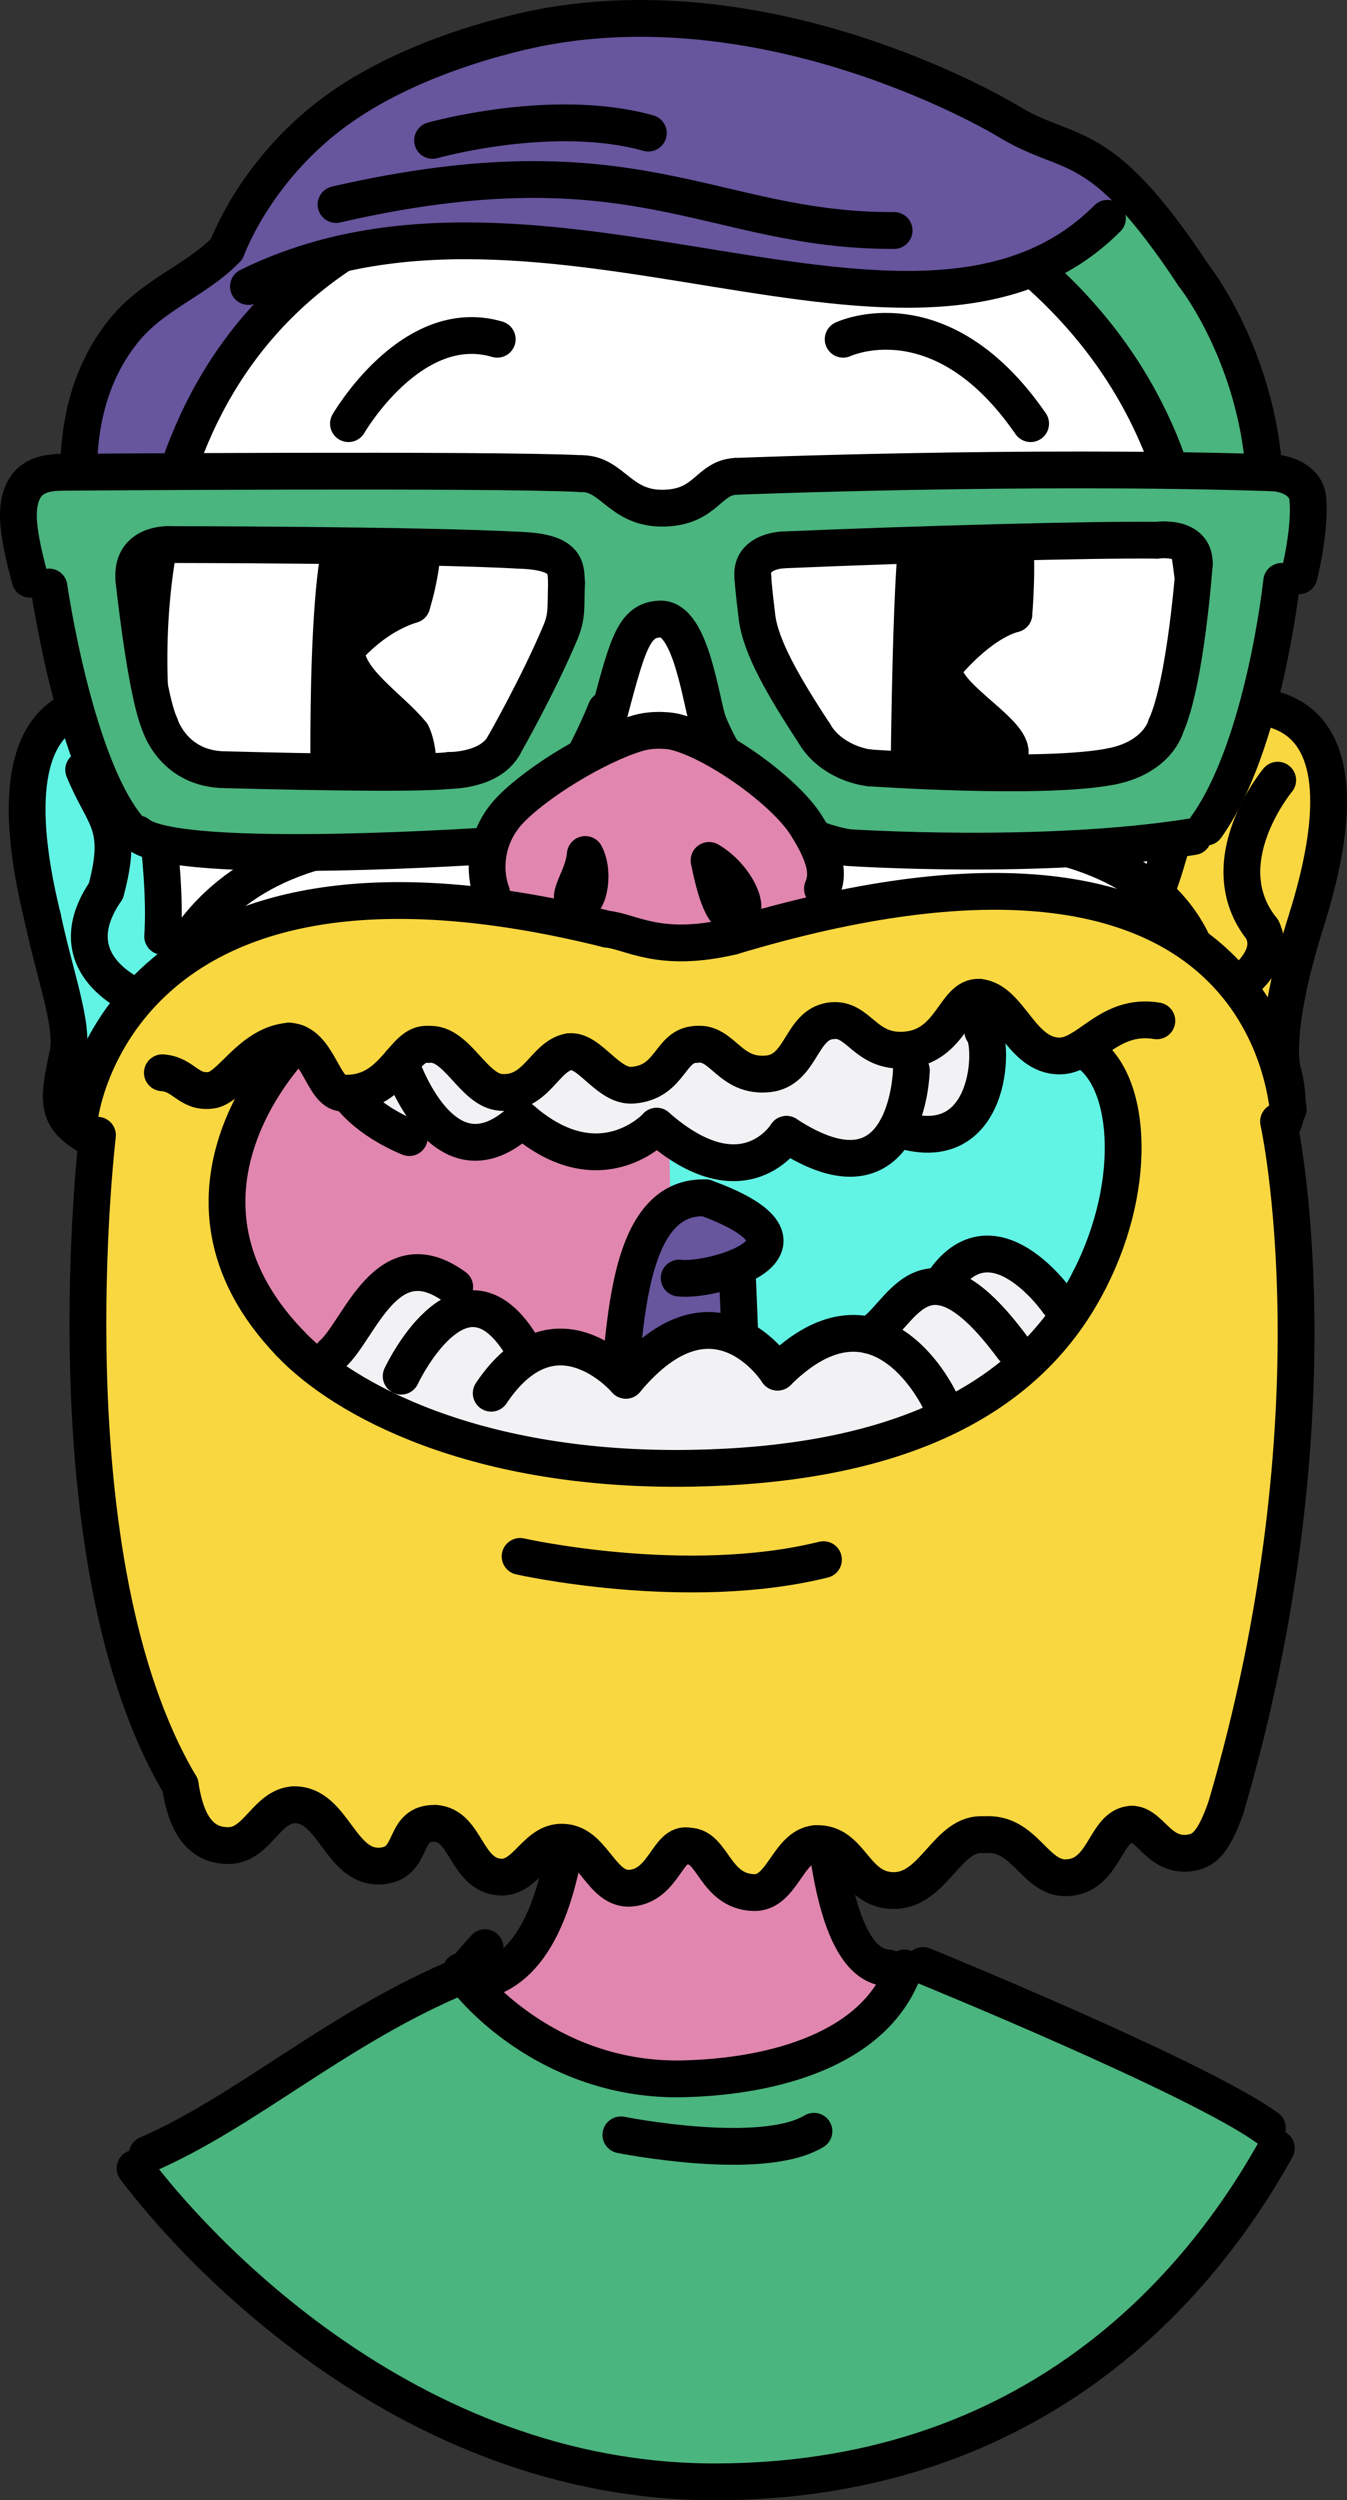 <svg version="1.1" xmlns="http://www.w3.org/2000/svg" xmlns:xlink="http://www.w3.org/1999/xlink" x="0px" y="0px"
	 viewBox="0 0 311.36 577.697" style="enable-background:new 0 0 311.36 577.697;" xml:space="preserve">
<rect x="0" y="0" width="311.36" height="577.697" fill="#333333" stroke="none"/>
<g id="n1701">
	<g>
		<polygon style="fill-rule:evenodd;clip-rule:evenodd;fill:#4AB57E;" points="31.215,501.311 35.843,497.316 52.836,488.094 
			75.668,473.551 88.278,466.026 106.735,456.647 116.461,466.331 123.616,471.417 135.124,477.048 152.108,480.743 
			171.842,479.688 193.181,472.963 202.535,466.014 209.154,455.374 218.142,456.751 231.84,462.558 245.165,468.374 
			259.712,474.956 274.404,481.996 285.647,487.921 292.966,492.499 295.029,497.186 289.091,507.053 278.433,521.672 
			264.685,536.383 249.167,548.966 230.177,560.05 208.259,568.316 184.885,572.918 165.29,574.029 144.581,572.481 
			121.335,566.992 101.311,558.949 80.496,547.115 64.659,535.508 48.588,521.065 38.452,510.238 31.215,501.311 		"/>
		<path style="fill-rule:evenodd;clip-rule:evenodd;fill:#E186AE;" d="M133.403,370.121c0,0,28.126-8.626,56.813,0.562
			c-0.514,8.034-0.628,11.417-0.628,11.417l0.065,37.707l0.701,9.44l2.549,12.9l5.502,10.083l9.159,5.697l-3.175,5.105l-8.555,7.959
			l-17.041,7.318l-23.247,2.583l-17.023-2.694l-14.907-6.783l-9.229-7.15l-2.546-6.268l8.137-3.685l7.738-8.898l4.333-13.875
			l1.096-11.017l0.229-42.526L133.403,370.121L133.403,370.121z"/>
		
			<path style="fill:none;stroke:#000000;stroke-width:8.504;stroke-linecap:round;stroke-linejoin:round;stroke-miterlimit:22.926;" d="
			M143.521,493.27c0,0,32.45,6.499,44.623-0.837"/>
		
			<path style="fill:none;stroke:#000000;stroke-width:8.504;stroke-linecap:round;stroke-linejoin:round;stroke-miterlimit:22.926;" d="
			M106.51,455.467c3.198,5.244,21.801,25.567,51.45,24.851c20.992-0.506,44.549-6.862,51.112-25.614"/>
		
			<path style="fill:none;stroke:#000000;stroke-width:8.504;stroke-linecap:round;stroke-linejoin:round;stroke-miterlimit:22.926;" d="
			M190.019,370.051c0,0-5.512,83.763,15.302,84.66"/>
		
			<path style="fill:none;stroke:#000000;stroke-width:8.504;stroke-linecap:round;stroke-linejoin:round;stroke-miterlimit:22.926;" d="
			M133.205,369.6c-0.328,23.813,3.108,81.309-21.441,87.92"/>
		
			<path style="fill:none;stroke:#000000;stroke-width:8.504;stroke-linecap:round;stroke-linejoin:round;stroke-miterlimit:22.926;" d="
			M213.383,454.133c0,0,63.613,25.938,79.574,37.532"/>
		
			<path style="fill:none;stroke:#000000;stroke-width:8.504;stroke-linecap:round;stroke-linejoin:round;stroke-miterlimit:22.926;" d="
			M295.028,496.348c-19.992,36.039-59.401,76.973-129.588,77.096c-71.842,0.126-121.243-55.118-134.217-72.456"/>
		
			<path style="fill:none;stroke:#000000;stroke-width:8.504;stroke-linecap:round;stroke-linejoin:round;stroke-miterlimit:22.926;" d="
			M104.264,457.534c-27.539,12.054-47.753,30.468-70.234,40.261"/>
		
			<path style="fill:none;stroke:#000000;stroke-width:8.504;stroke-linecap:round;stroke-linejoin:round;stroke-miterlimit:22.926;" d="
			M112.124,450.018c0,0-0.694,0.741-3.081,3.45"/>
	</g>
</g>
<g id="n1702">
	<g>
		<g>
			<polygon style="fill-rule:evenodd;clip-rule:evenodd;fill:#61F4E5;" points="33.475,163.787 34.68,176.262 36.578,192.713 
				37.698,207.232 40.103,219.867 35.364,230.786 31.139,237.613 36.452,240.587 32.195,250.153 29.873,258.583 28.814,264.741 
				21.853,263.299 15.585,258.464 14.371,250.479 15.687,243.465 15.744,237.52 12.202,221.863 7.207,198.763 6.312,184.727 
				9.8,170.538 14.948,165.052 25.324,162.402 33.475,163.787 			"/>
			<polygon style="fill-rule:evenodd;clip-rule:evenodd;fill:#FFFFFF;" points="36.452,240.587 40.861,233.948 271.276,230.863 
				276.084,238.225 279.543,234.614 278.265,223.536 273.402,211.543 267.795,204.624 271.637,191.751 275.475,170.888 
				276.723,149.307 275.387,130.507 271.367,111.492 263.576,91.49 252.617,73.663 239.037,58.559 218.78,44.376 196.77,36.157 
				174.381,32.812 151.876,32.792 132.574,34.533 111.525,38.794 91.782,45.997 76.991,54.468 62.99,66.395 50.497,83.064 
				42.156,99.626 36.589,116.492 33.98,130.39 32.935,143.586 33.362,162.24 35.28,181.462 37.138,199.972 37.65,211.8 
				38.044,222.028 32.864,227.286 31.185,236.516 36.452,240.587 			"/>
			<polygon style="fill-rule:evenodd;clip-rule:evenodd;fill:#F9D740;" points="275.758,166.005 284.153,163.298 294.538,163.958 
				302.488,169.047 306.759,179.781 306.991,188.665 304.854,202.224 302.265,211.738 299.172,222.402 296.661,234.643 
				296.118,245.189 297.521,254.305 295.248,261.838 289.688,265.121 281.771,265.891 281.243,256.122 279.352,245.882 
				277.813,236.419 280.327,230.864 277.803,221.709 273.402,211.543 267.795,204.624 271.637,191.751 273.556,181.32 
				275.266,172.023 275.758,166.005 			"/>
			
				<path style="fill:none;stroke:#000000;stroke-width:8.504;stroke-linecap:round;stroke-linejoin:round;stroke-miterlimit:22.926;" d="
				M34.112,245.278c0,0,0.002-51.38,62.539-51.546"/>
			
				<path style="fill:none;stroke:#000000;stroke-width:8.504;stroke-linecap:round;stroke-linejoin:round;stroke-miterlimit:22.926;" d="
				M208.651,193.065c0,0,74.489-8.704,70.739,47.172"/>
			
				<path style="fill:none;stroke:#000000;stroke-width:8.504;stroke-linecap:round;stroke-linejoin:round;stroke-miterlimit:22.926;" d="
				M55.514,75.237c15.374-20.625,41.995-39.189,93.019-42.261c29.439-1.771,70.646-0.748,101.232,37.011"/>
			
				<path style="fill:none;stroke:#000000;stroke-width:8.504;stroke-linecap:round;stroke-linejoin:round;stroke-miterlimit:22.926;" d="
				M267.795,204.624c0,0,29.22-76.138-18.03-134.638"/>
			
				<path style="fill:none;stroke:#000000;stroke-width:8.504;stroke-linecap:round;stroke-linejoin:round;stroke-miterlimit:22.926;" d="
				M37.603,216.367c2.25-36.376-20.714-84.881,17.911-141.131"/>
			
				<path style="fill:none;stroke:#000000;stroke-width:8.504;stroke-linecap:round;stroke-linejoin:round;stroke-miterlimit:22.926;" d="
				M276.086,165.077c0,0,45.679-16.716,26.179,46.66"/>
			
				<path style="fill:none;stroke:#000000;stroke-width:8.504;stroke-linecap:round;stroke-linejoin:round;stroke-miterlimit:22.926;" d="
				M296.64,248.113c0,0-3.375-8.25,5.625-36.375"/>
			
				<path style="fill:none;stroke:#000000;stroke-width:8.504;stroke-linecap:round;stroke-linejoin:round;stroke-miterlimit:22.926;" d="
				M282.015,265.362c0,0,19.875,3.75,14.625-17.249"/>
			
				<path style="fill:none;stroke:#000000;stroke-width:8.504;stroke-linecap:round;stroke-linejoin:round;stroke-miterlimit:22.926;" d="
				M295.339,180.261c0,0-15.949,19.102-3.574,34.477"/>
			
				<path style="fill:none;stroke:#000000;stroke-width:8.504;stroke-linecap:round;stroke-linejoin:round;stroke-miterlimit:22.926;" d="
				M282.765,230.863c4.499-3.875,12.375-9.375,9-16.125"/>
			
				<path style="fill:none;stroke:#000000;stroke-width:8.504;stroke-linecap:round;stroke-linejoin:round;stroke-miterlimit:22.926;" d="
				M33.475,163.787c0,0-38.993-14.207-23.618,48.23"/>
			
				<path style="fill:none;stroke:#000000;stroke-width:8.504;stroke-linecap:round;stroke-linejoin:round;stroke-miterlimit:22.926;" d="
				M28.607,266.393c-16.378-6.823-15.7-9.534-12.92-22.928c1.375-6.621-2.925-17.689-5.83-31.447"/>
			
				<path style="fill:none;stroke:#000000;stroke-width:8.504;stroke-linecap:round;stroke-linejoin:round;stroke-miterlimit:22.926;" d="
				M19.339,177.857c4.688,11.438,9.333,12.406,5.143,27.975"/>
			
				<path style="fill:none;stroke:#000000;stroke-width:8.504;stroke-linecap:round;stroke-linejoin:round;stroke-miterlimit:22.926;" d="
				M32.248,230.67c0,0-19.7-7.465-7.767-24.839"/>
		</g>
		<g>
			<polygon style="fill-rule:evenodd;clip-rule:evenodd;" points="83.777,146.309 90.6,141.627 95.191,139.73 97.303,130.165 
				97.186,121.356 92.1,115.925 84.638,116.796 79.716,122.48 78.325,128.221 77.067,138.885 76.16,158.022 76,171.135 
				76.084,184.827 76.27,193.882 84.975,192.42 92.365,191.685 96.217,191.476 96.822,180.402 95.93,171.522 89.594,163.871 
				82.551,156.552 81.247,148.716 83.777,146.309 			"/>
			<polygon style="fill-rule:evenodd;clip-rule:evenodd;" points="210.613,151.517 211.031,139.124 211.76,126.985 213.937,118.93 
				220.649,114.735 229.176,115.579 233.615,120.548 234.697,126.965 234.679,136.709 234.36,141.855 227.981,144.944 
				222.875,149.064 218.369,153.856 221.73,160.857 226.421,165.173 231.568,170.03 233.501,173.73 233.171,180.361 
				231.949,189.684 224.939,189.985 217.882,190.679 209.998,191.888 210.052,184.51 210.199,172.146 210.405,160.327 
				210.613,151.517 			"/>
			
				<path style="fill:none;stroke:#000000;stroke-width:8.504;stroke-linecap:round;stroke-linejoin:round;stroke-miterlimit:22.926;" d="
				M80.547,97.886c0,0,14.616-25.313,34.391-19.5"/>
			
				<path style="fill:none;stroke:#000000;stroke-width:8.504;stroke-linecap:round;stroke-linejoin:round;stroke-miterlimit:22.926;" d="
				M194.897,78.386c0,0,22.526-10.687,43.333,19.5"/>
			
				<path style="fill:none;stroke:#000000;stroke-width:8.504;stroke-linecap:round;stroke-linejoin:round;stroke-miterlimit:22.926;" d="
				M79.716,122.48c1.204-5.062,11.692-11.812,17.195-2.062"/>
			
				<path style="fill:none;stroke:#000000;stroke-width:8.504;stroke-linecap:round;stroke-linejoin:round;stroke-miterlimit:22.926;" d="
				M76.27,193.882c0,0-1.713-56.964,3.445-71.402"/>
			
				<path style="fill:none;stroke:#000000;stroke-width:8.504;stroke-linecap:round;stroke-linejoin:round;stroke-miterlimit:22.926;" d="
				M95.191,139.73c0,0,4.044-12.592,1.72-19.313"/>
			
				<path style="fill:none;stroke:#000000;stroke-width:8.504;stroke-linecap:round;stroke-linejoin:round;stroke-miterlimit:22.926;" d="
				M80.059,150.042c0,0,6.018-7.5,15.132-10.312"/>
			
				<path style="fill:none;stroke:#000000;stroke-width:8.504;stroke-linecap:round;stroke-linejoin:round;stroke-miterlimit:22.926;" d="
				M95.191,169.542c-4.815-6-15.304-12.375-15.132-19.5"/>
			
				<path style="fill:none;stroke:#000000;stroke-width:8.504;stroke-linecap:round;stroke-linejoin:round;stroke-miterlimit:22.926;" d="
				M96.217,191.476c0,0,1.898-16.309-1.025-21.934"/>
			
				<path style="fill:none;stroke:#000000;stroke-width:8.504;stroke-linecap:round;stroke-linejoin:round;stroke-miterlimit:22.926;" d="
				M212.522,121.793c2.063-8.062,17.71-11.625,21.494-0.188"/>
			
				<path style="fill:none;stroke:#000000;stroke-width:8.504;stroke-linecap:round;stroke-linejoin:round;stroke-miterlimit:22.926;" d="
				M209.998,191.888c0,0,0.29-62.971,2.525-70.096"/>
			
				<path style="fill:none;stroke:#000000;stroke-width:8.504;stroke-linecap:round;stroke-linejoin:round;stroke-miterlimit:22.926;" d="
				M234.36,141.855c0,0,1.205-13.875-0.343-20.25"/>
			
				<path style="fill:none;stroke:#000000;stroke-width:8.504;stroke-linecap:round;stroke-linejoin:round;stroke-miterlimit:22.926;" d="
				M218.369,153.856c0,0,7.737-9.75,15.991-12.001"/>
			
				<path style="fill:none;stroke:#000000;stroke-width:8.504;stroke-linecap:round;stroke-linejoin:round;stroke-miterlimit:22.926;" d="
				M233.501,173.73c0-5.25-16.998-13.717-15.132-19.874"/>
			
				<path style="fill:none;stroke:#000000;stroke-width:8.504;stroke-linecap:round;stroke-linejoin:round;stroke-miterlimit:22.926;" d="
				M231.949,189.684c0,0,1.38-6.579,1.552-15.954"/>
		</g>
		<g>
			<polygon style="fill-rule:evenodd;clip-rule:evenodd;fill:#4AB57E;" points="238.922,62.194 248.757,56.511 255.989,50.442 
				261.738,45.032 269.322,54.203 276.973,65.086 283.337,76.088 288.594,89.61 291.616,103.423 292.3,118.004 290.025,133.506 
				285.766,145.81 281.839,153.539 276.99,153.503 276.771,142.614 275.132,127.08 271.691,112.193 264.854,95.092 257.359,82.569 
				248.789,71.843 238.922,62.194 			"/>
			<polygon style="fill-rule:evenodd;clip-rule:evenodd;fill:#67559E;" points="34.488,156.27 34.925,139.92 37.274,123.136 
				42.968,103.658 51.523,84.66 64.09,70.789 77.167,59.848 91.869,56.464 107.585,55.64 126.588,56.584 146.994,59.124 
				170.007,62.782 189.086,65.496 209.773,66.853 226.446,65.459 238.922,62.194 250.263,55.247 261.365,44.637 252.626,37.278 
				243.148,31.785 228.553,25.498 211.611,17.626 189.199,10.036 162.093,4.964 138.896,4.571 117.285,8.131 94.739,15.907 
				78.816,24.783 66.191,35.933 58.632,45.707 52.364,57.567 44.783,63.679 32.608,72.259 25.269,81.169 19.713,95.032 18.18,109.6 
				19.084,121.41 22.739,137.961 28.396,153.875 34.488,156.27 			"/>
			
				<path style="fill:none;stroke:#000000;stroke-width:8.504;stroke-linecap:round;stroke-linejoin:round;stroke-miterlimit:22.926;" d="
				M77.676,47.254c69.375-15.938,86.625,6.187,129,6"/>
			
				<path style="fill:none;stroke:#000000;stroke-width:8.504;stroke-linecap:round;stroke-linejoin:round;stroke-miterlimit:22.926;" d="
				M99.989,32.442c0,0,27.75-7.875,49.875-1.688"/>
			
				<path style="fill:none;stroke:#000000;stroke-width:8.504;stroke-linecap:round;stroke-linejoin:round;stroke-miterlimit:22.926;" d="
				M57.426,66.192c68.25-33.717,154.876,28.125,198.563-15.75"/>
			
				<path style="fill:none;stroke:#000000;stroke-width:8.504;stroke-linecap:round;stroke-linejoin:round;stroke-miterlimit:22.926;" d="
				M36.426,176.629c0,0-15.97-79.384,42.587-118.03"/>
			
				<path style="fill:none;stroke:#000000;stroke-width:8.504;stroke-linecap:round;stroke-linejoin:round;stroke-miterlimit:22.926;" d="
				M276.614,167.629c0.592-21.54,4.755-68.45-37.692-105.435"/>
			
				<path style="fill:none;stroke:#000000;stroke-width:8.504;stroke-linecap:round;stroke-linejoin:round;stroke-miterlimit:22.926;" d="
				M35.121,167.981c0,0-32.632-57.164-7.32-90.539"/>
			
				<path style="fill:none;stroke:#000000;stroke-width:8.504;stroke-linecap:round;stroke-linejoin:round;stroke-miterlimit:22.926;" d="
				M52.364,57.567c-6.938,7.313-17.812,10.687-24.563,19.875"/>
			
				<path style="fill:none;stroke:#000000;stroke-width:8.504;stroke-linecap:round;stroke-linejoin:round;stroke-miterlimit:22.926;" d="
				M126.989,6.004c0,0-26.614,4.273-46.926,17.924c-15.076,10.13-23.806,23.993-27.699,33.639"/>
			
				<path style="fill:none;stroke:#000000;stroke-width:8.504;stroke-linecap:round;stroke-linejoin:round;stroke-miterlimit:22.926;" d="
				M232.926,27.942c0,0-51.375-31.313-105.938-21.938"/>
			
				<path style="fill:none;stroke:#000000;stroke-width:8.504;stroke-linecap:round;stroke-linejoin:round;stroke-miterlimit:22.926;" d="
				M275.864,63.567c9.952,13.109,29.062,52.876,4.5,92.438"/>
			
				<path style="fill:none;stroke:#000000;stroke-width:8.504;stroke-linecap:round;stroke-linejoin:round;stroke-miterlimit:22.926;" d="
				M232.926,27.942c14.625,9,21,2.438,42.937,35.625"/>
		</g>
		<polygon style="fill-rule:evenodd;clip-rule:evenodd;fill:#E186AE;" points="156.044,228.028 156.044,366.028 85.544,362.028 
			35.544,311.528 33.044,272.528 39.044,232.528 61.044,224.528 		"/>
		<polygon style="fill-rule:evenodd;clip-rule:evenodd;fill:#61F4E5;" points="266.044,223.028 192.044,221.528 160.044,229.028 
			154.044,230.528 156.544,359.528 270.044,343.528 281.544,272.528 		"/>
	</g>
</g>
<g id="n1703">
	<g>
		<polygon style="fill-rule:evenodd;clip-rule:evenodd;fill:#67559E;" points="172.539,328.079 171.001,302.862 169.474,293.167 
			175.567,289.574 176.379,284.872 171.505,280.54 163.106,276.768 155.476,277.432 150.133,282.687 145.807,291.546 143.9,300.801 
			142.706,326.041 143.675,333.821 150.551,328.354 159.029,325.055 165.673,325.19 172.539,328.079 		"/>
		
			<path style="fill:none;stroke:#000000;stroke-width:8.504;stroke-linecap:round;stroke-linejoin:round;stroke-miterlimit:22.926;" d="
			M141.557,333.377c3.375-15.416,0.186-57.44,21.549-56.609"/>
		
			<path style="fill:none;stroke:#000000;stroke-width:8.504;stroke-linecap:round;stroke-linejoin:round;stroke-miterlimit:22.926;" d="
			M156.991,295.303c7.688,0.954,36.794-7.349,6.115-18.535"/>
		
			<path style="fill:none;stroke:#000000;stroke-width:8.504;stroke-linecap:round;stroke-linejoin:round;stroke-miterlimit:22.926;" d="
			M171.651,327.531c0,0-0.688-22.405-1.3-34.707"/>
	</g>
</g>
<g id="n1704">
	<g>
		<path style="fill-rule:evenodd;clip-rule:evenodd;fill:#4AB57E;" d="M6.947,133.833l-2.001-8.501l0.2-11.368l5.069-4.359
			l10.787-0.528l40.15-0.187l44.865,0.039l31.918,0.159c0,0,8.731,4.416,8.114,5.331c-0.618,0.915,12.257,2.196,12.257,2.196
			l10.374-6.365l22.696-0.865c0,0,21.125-2.463,21.143-1.465c0.018,0.998,29.576,0.673,29.576,0.673l26.563,0.095l22.993,0.476
			l7.518,1.48l3.079,4.201l-0.282,9.15l-1.271,7.238l-4.56,4.157l-1.303,8.838l-2.526,12.616l-8.14,24.864l-4.42,8.025l-6.111,4.749
			l-11.968,0.603l-17.414,1.18l-13.273,0.359l-15.465-0.05l-15.155-0.496l-6.784,0.05l-3.488-0.352l-3.805-1.624l-4.738-1.689
			l-3.627-4.63l-10.359-5.84l-1.495-12.755l-2.578-2.908l-1.994-8.473l-3.227-9.851l-5.745-4.974l-4.703,2.147l-3.088,6.042
			l-2.865,9.727l-1.514,5.718l-6.518,4.552l-0.794,8.126l-4.826,11.068l-8.04,2.618l-2.831,1.881l-28.007,1.667l-31.058,0.27
			l-20.336-1.831l-9.784-5.646l-6.278-12.156l-5.456-16.953l-2.128-13.459l-2.829-10.28L6.947,133.833L6.947,133.833z
			 M182.955,126.974l12.604-0.498l15.932-0.553l16.639-0.493l17.647-0.415l17.807-0.214l7.111,0.023l5.365,5.482l-0.628,7.01
			l-1.74,13.594l-2.336,11.442L269.435,168l-4.813,5.969l-7.617,3.098l-11.592,1.24l-11.743,0.267l-16.454-0.324l-13.263-0.64
			l-8.655-1.872l-7.078-6.301l-5.295-10.048l-5.985-9.838l-2.495-11.552l0.662-8.544L182.955,126.974L182.955,126.974z
			 M35.777,126.278l-4.216,3.418l-0.117,8.545l1.211,9.124l1.961,11.541l3.207,10.503l4.959,5.676l9.431,2.767l10.61,0.258
			l15.266,0.269l13.451,0.066L104.398,178l8.151-2.034l5.534-6.627l6.275-12.001l4.367-9.327l2.084-7.532l-0.304-9.304l-4.832-3.393
			l-10.428-0.874l-16.634-0.492l-16.127-0.279l-17.642-0.188l-15.958-0.097L35.777,126.278L35.777,126.278z"/>
		
			<path style="fill:none;stroke:#000000;stroke-width:8.504;stroke-linecap:round;stroke-linejoin:round;stroke-miterlimit:22.926;" d="
			M13.606,109.128c0,0,100.293-0.771,120.799,0.31"/>
		
			<path style="fill:none;stroke:#000000;stroke-width:8.504;stroke-linecap:round;stroke-linejoin:round;stroke-miterlimit:22.926;" d="
			M170.029,110.063c-6.381,0.377-6.693,7.036-16.391,7.348c-10.339,0.331-11.987-8.052-19.233-7.972"/>
		
			<path style="fill:none;stroke:#000000;stroke-width:8.504;stroke-linecap:round;stroke-linejoin:round;stroke-miterlimit:22.926;" d="
			M170.029,110.063c0,0,67.178-2.69,123.813-0.83"/>
		
			<path style="fill:none;stroke:#000000;stroke-width:8.504;stroke-linecap:round;stroke-linejoin:round;stroke-miterlimit:22.926;" d="
			M300.279,133.021c0,0,2.822-11.047,1.97-18.178c-0.372-3.113-3.881-5.495-8.407-5.611"/>
		
			<path style="fill:none;stroke:#000000;stroke-width:8.504;stroke-linecap:round;stroke-linejoin:round;stroke-miterlimit:22.926;" d="
			M296.259,134.33c0,0-4.015,38.036-17.45,56.763"/>
		
			<path style="fill:none;stroke:#000000;stroke-width:8.504;stroke-linecap:round;stroke-linejoin:round;stroke-miterlimit:22.926;" d="
			M163.941,167.796c-1.946-5.366-4.065-25.101-11.418-24.766c-6.246,0.285-7.522,6.04-12.508,24.916"/>
		
			<path style="fill:none;stroke:#000000;stroke-width:8.504;stroke-linecap:round;stroke-linejoin:round;stroke-miterlimit:22.926;" d="
			M13.606,109.128c-3.519,0.186-6.876,0.987-8.46,4.836c-1.572,3.821-1.133,8.941,1.8,19.87"/>
		
			<path style="fill:none;stroke:#000000;stroke-width:8.504;stroke-linecap:round;stroke-linejoin:round;stroke-miterlimit:22.926;" d="
			M11.331,135.621c0,0,5.928,41.442,18.665,56.11"/>
		
			<path style="fill:none;stroke:#000000;stroke-width:8.504;stroke-linecap:round;stroke-linejoin:round;stroke-miterlimit:22.926;" d="
			M115.881,195.228c0,0-75.05,5.307-84.027-2.56"/>
		
			<path style="fill:none;stroke:#000000;stroke-width:8.504;stroke-linecap:round;stroke-linejoin:round;stroke-miterlimit:22.926;" d="
			M181.106,127.052c31.411-1.34,71.549-2.412,86.335-2.231"/>
		
			<path style="fill:none;stroke:#000000;stroke-width:8.504;stroke-linecap:round;stroke-linejoin:round;stroke-miterlimit:22.926;" d="
			M276.06,130.305c0,0-1.932,27.205-6.541,37.423"/>
		
			<path style="fill:none;stroke:#000000;stroke-width:8.504;stroke-linecap:round;stroke-linejoin:round;stroke-miterlimit:22.926;" d="
			M267.44,124.821c0,0,8.772-1.281,8.619,5.485"/>
		
			<path style="fill:none;stroke:#000000;stroke-width:8.504;stroke-linecap:round;stroke-linejoin:round;stroke-miterlimit:22.926;" d="
			M174.018,133.323c0,0,0.138,2.683,0.975,9.342c0.856,6.817,6.121,15.976,13.226,26.771"/>
		
			<path style="fill:none;stroke:#000000;stroke-width:8.504;stroke-linecap:round;stroke-linejoin:round;stroke-miterlimit:22.926;" d="
			M181.106,127.052c0,0-7.722,0.165-7.088,6.272"/>
		
			<path style="fill:none;stroke:#000000;stroke-width:8.504;stroke-linecap:round;stroke-linejoin:round;stroke-miterlimit:22.926;" d="
			M201.062,177.426c0,0,40.18,2.806,55.943-0.36"/>
		
			<path style="fill:none;stroke:#000000;stroke-width:8.504;stroke-linecap:round;stroke-linejoin:round;stroke-miterlimit:22.926;" d="
			M269.518,167.729c0,0-1.781,7.171-12.514,9.337"/>
		
			<path style="fill:none;stroke:#000000;stroke-width:8.504;stroke-linecap:round;stroke-linejoin:round;stroke-miterlimit:22.926;" d="
			M201.062,177.426c-3.61-0.384-9.769-2.613-12.843-7.99"/>
		
			<path style="fill:none;stroke:#000000;stroke-width:8.504;stroke-linecap:round;stroke-linejoin:round;stroke-miterlimit:22.926;" d="
			M38.961,125.826c0,0,57.936,0.036,81.16,1.314"/>
		
			<path style="fill:none;stroke:#000000;stroke-width:8.504;stroke-linecap:round;stroke-linejoin:round;stroke-miterlimit:22.926;" d="
			M130.943,134.672c-0.193-3.093,0.606-7.161-10.822-7.531"/>
		
			<path style="fill:none;stroke:#000000;stroke-width:8.504;stroke-linecap:round;stroke-linejoin:round;stroke-miterlimit:22.926;" d="
			M116.506,172.168c0,0,7.889-13.803,13.024-26.038c1.616-3.849,1.216-5.662,1.413-11.458"/>
		
			<path style="fill:none;stroke:#000000;stroke-width:8.504;stroke-linecap:round;stroke-linejoin:round;stroke-miterlimit:22.926;" d="
			M30.974,134.168c0,0,2.763,26.049,6.022,33.333"/>
		
			<path style="fill:none;stroke:#000000;stroke-width:8.504;stroke-linecap:round;stroke-linejoin:round;stroke-miterlimit:22.926;" d="
			M38.961,125.826c0,0-8.908-0.395-7.987,8.341"/>
		
			<path style="fill:none;stroke:#000000;stroke-width:8.504;stroke-linecap:round;stroke-linejoin:round;stroke-miterlimit:22.926;" d="
			M52.212,177.852c4.554,0.115,43.356,1.188,51.747,0.157"/>
		
			<path style="fill:none;stroke:#000000;stroke-width:8.504;stroke-linecap:round;stroke-linejoin:round;stroke-miterlimit:22.926;" d="
			M36.996,167.5c0,0,3.129,10.339,15.217,10.352"/>
		
			<path style="fill:none;stroke:#000000;stroke-width:8.504;stroke-linecap:round;stroke-linejoin:round;stroke-miterlimit:22.926;" d="
			M103.959,178.009c0,0,9.344,0.112,12.547-5.84"/>
		
			<path style="fill:none;stroke:#000000;stroke-width:8.504;stroke-linecap:round;stroke-linejoin:round;stroke-miterlimit:22.926;" d="
			M140.066,164.014c0,0-10.817,27.553-22.722,30.896"/>
		
			<path style="fill:none;stroke:#000000;stroke-width:8.504;stroke-linecap:round;stroke-linejoin:round;stroke-miterlimit:22.926;" d="
			M163.489,166.328c0,0,8.866,25.605,32.537,29.507c0,0,45.238,3.029,79.796-2.538"/>
	</g>
</g>
<g id="n1705">
	<g>
		<path style="fill-rule:evenodd;clip-rule:evenodd;fill:#F9D740;" d="M299.482,299.422l-0.561-12.509l-1.32-14.508l-1.867-12.317
			l2.05-3.785l-1.403-7.428l-3.869-10.649l-7.873-11.923l-10.175-8.89l-15.442-7.353l-20.511-3.804l-24.695,0.602l-17.651,3.694
			l-18.083,3.286l-16.366,3.705l-10.989-0.284l-12.734-3.141l-14.257-3.005l-18.522-2.48l-15.93-0.533l-12.675,0.933l-14.745,3.103
			l-13.151,5.357l-10.466,6.964l-9.458,9.908L21.92,246.26l-3.389,11.092c0,0,3.715,7.631,4.003,4.951
			c0.288-2.681-1.026,11.212-1.026,11.212l-0.916,16.839l-0.207,22.841l0.863,19.828l2.951,26.046l4.664,21.919l7.744,21.802
			l2.403,4.931l3.119,7.335l2.54,6.836l6.511,4.433l5.446-1.032l3.858-3.48l7.425-4.82l4.336,1.21l4.735,4.835l5.514,6.39
			l6.026,1.681l4.32-2.406l3.084-5.499l6.215-1.624l5.139,4.982l5.521,6.408l5.422,0.309l4.953-3.956l8.109-3.517l4.412,2.695
			l3.52,4.171l5.287,3.569l4.817-1.081l5.175-5.668l4.727-2.936l6.063,5.048l4.833,4.67l7.562-0.046l5.12-6.198l5.672-4.037
			l7.662,3.94l7.333,6.393l6.774-0.244l6.875-5.72l6.027-5.507l6.518-0.903l8.551,5.181l6.589,4.582l5.579-0.881l5.338-6.242
			l4.271-4.739l5.137,1.322l7.055,4.883l6.921-2.007l4.246-8.307l4.084-14.92l3.922-16.969l3.316-17.916l2.483-17.994l1.548-16.806
			l0.785-16.659L299.482,299.422z M240.785,313.239c-20,12.5-109,59-179.5-11.5c0,0-18-16.5-9-36s14.5-21,14.5-21s9,7.5,18,5
			s10.5-5.5,18-1c0,0-0.5,9.5,8,8.5s11-5.5,20-3.5s36,0.5,36,0.5l33-5l21-4l11.5-8c0,0,7.588,8.44,12.639,6.753
			s12.861-0.753,13.861,7.247S260.785,300.739,240.785,313.239z"/>
		<polygon style="fill-rule:evenodd;clip-rule:evenodd;fill:#E186AE;" points="190.11,205.348 189.325,196.073 182.931,186.656 
			172.597,177.59 163.293,171.947 151.383,168.766 137.777,173.622 129.305,179.163 118.13,186.934 113.086,195.985 
			114.476,209.874 125.742,211.484 141.783,214.92 155.97,217.84 166.57,216.937 181.634,212.9 189.441,211.774 190.11,205.348 		
			"/>
		<path style="fill-rule:evenodd;clip-rule:evenodd;fill:#F2F2F4;" d="M73.075,315.829l6.636-6.834l7.086-9.257l6.455-5.137
			l9.617,1.493l5.52,6.503l6.405,1.663l7.235,9.091l10.39-1.259l9.592,3.311l8.163-2.149l10.596-5.566l9.257,1.042l8.604,6.805
			l7.896-4.018l10.732-3.082l9.256-5.031l9.803-5.768c0,0,7.461-9.285,7.878-8.241c0.417,1.044,7.275,0.841,7.275,0.841l7.291,4.582
			l8.36,8.861l-8.49,10.073l-9.225,7.547l-11.398,6.51l-14.097,5.345l-14.998,3.499l-17.403,2.088l-18.95,0.502l-19.019-1.268
			l-17.339-2.985l-15.063-4.344l-13.573-5.743l-7.711-4.328L73.075,315.829L73.075,315.829z"/>
		<path style="fill-rule:evenodd;clip-rule:evenodd;fill:#F2F2F4;" d="M80.812,253.051l7.033-2.896l5.882-5.918l5.307-2.934
			l6.943,3.57l4.981,5.162l4.958,2.376l5.823-1.574l5.607-5.396l4.313-2.451l4.812,2.078l4.981,4.097l5.903,1.441l7.531-5.138
			l6.021-4.165l7.071,3.308l9.6,3.499l5.701-3.411l5.104-8.365l5.67-0.458l6.322,3.957l8.909,2.779l5.784-1.891l4.709-4.79
			l6.57-5.502l2.791,7.082l-0.917,8.379l-2.255,8.181l-3.268,4.994l-6.227,2.876l-9.208-1.19l-5.208,5.529l-9.159,0.94l-8.576-3.565
			l-6.666,1.926c0,0-7.511,0.697-7.457,1.879c0.053,1.182-10.019-1.342-10.019-1.342l-7.73-5.327c0,0-4.344,2.472-5.294,2.892
			c-0.95,0.419-11.098,2.379-11.098,2.379l-7.206-1.951l-8.182-5.386l-3.918,3.053l-7.472,1.627l-9.273-4.64l-5.4,4.085l-8.46-4.695
			L80.812,253.051L80.812,253.051z"/>
		
			<path style="fill:none;stroke:#000000;stroke-width:8.504;stroke-linecap:round;stroke-linejoin:round;stroke-miterlimit:22.926;" d="
			M190.11,205.348c1.229-2.978,1.343-6.653-3.791-14.732c-5.134-8.08-21.22-19.433-30.595-21.589c0,0-4.354-0.885-8.625,0.469
			c-8.906,2.719-22.469,10.824-28.969,17.438c-6.5,6.613-6.197,14.956-4.495,19.383"/>
		
			<path style="fill:none;stroke:#000000;stroke-width:8.504;stroke-linecap:round;stroke-linejoin:round;stroke-miterlimit:22.926;" d="
			M135.286,197.434c-0.452,5.445-4.781,9.937-2.156,11.25C135.755,209.996,137.724,202.121,135.286,197.434L135.286,197.434z"/>
		
			<path style="fill:none;stroke:#000000;stroke-width:8.504;stroke-linecap:round;stroke-linejoin:round;stroke-miterlimit:22.926;" d="
			M163.898,198.803c6.158,3.579,9.843,11.572,6.712,12.772C167.293,212.846,165.333,205.883,163.898,198.803L163.898,198.803z"/>
		
			<path style="fill:none;stroke:#000000;stroke-width:8.504;stroke-linecap:round;stroke-linejoin:round;stroke-miterlimit:22.926;" d="
			M80.812,253.051c0,0,3.711,5.602,13.793,9.797"/>
		
			<path style="fill:none;stroke:#000000;stroke-width:8.504;stroke-linecap:round;stroke-linejoin:round;stroke-miterlimit:22.926;" d="
			M92.578,245.55c0,0,9.903,30.235,28.09,13.173"/>
		
			<path style="fill:none;stroke:#000000;stroke-width:8.504;stroke-linecap:round;stroke-linejoin:round;stroke-miterlimit:22.926;" d="
			M151.793,260.222c0,0-12.938,14.251-31.125-1.499"/>
		
			<path style="fill:none;stroke:#000000;stroke-width:8.504;stroke-linecap:round;stroke-linejoin:round;stroke-miterlimit:22.926;" d="
			M181.793,262.097c0,0-9.75,15.937-30-1.875"/>
		
			<path style="fill:none;stroke:#000000;stroke-width:8.504;stroke-linecap:round;stroke-linejoin:round;stroke-miterlimit:22.926;" d="
			M210.668,247.285c0,0-0.75,33.187-28.875,14.812"/>
		
			<path style="fill:none;stroke:#000000;stroke-width:8.504;stroke-linecap:round;stroke-linejoin:round;stroke-miterlimit:22.926;" d="
			M227.168,238.284c2.625,2.438,2.374,30.117-19.907,22.465"/>
		
			<path style="fill:none;stroke:#000000;stroke-width:8.504;stroke-linecap:round;stroke-linejoin:round;stroke-miterlimit:22.926;" d="
			M76.793,312.91c6.375-5.625,12.562-27,28.313-15.562"/>
		
			<path style="fill:none;stroke:#000000;stroke-width:8.504;stroke-linecap:round;stroke-linejoin:round;stroke-miterlimit:22.926;" d="
			M92.73,317.973c0,0,13.501-28.876,27.188-8.063"/>
		
			<path style="fill:none;stroke:#000000;stroke-width:8.504;stroke-linecap:round;stroke-linejoin:round;stroke-miterlimit:22.926;" d="
			M144.668,318.91c0,0-16.313-19.125-31.126,3"/>
		
			<path style="fill:none;stroke:#000000;stroke-width:8.504;stroke-linecap:round;stroke-linejoin:round;stroke-miterlimit:22.926;" d="
			M179.731,317.035c0,0-14.438-22.875-35.062,1.875"/>
		
			<path style="fill:none;stroke:#000000;stroke-width:8.504;stroke-linecap:round;stroke-linejoin:round;stroke-miterlimit:22.926;" d="
			M217.418,323.973c0,0-13.875-30.563-37.688-6.938"/>
		
			<path style="fill:none;stroke:#000000;stroke-width:8.504;stroke-linecap:round;stroke-linejoin:round;stroke-miterlimit:22.926;" d="
			M200.639,308.446c7.312-2.625,12.467-25.536,33.467,2.964"/>
		
			<path style="fill:none;stroke:#000000;stroke-width:8.504;stroke-linecap:round;stroke-linejoin:round;stroke-miterlimit:22.926;" d="
			M244.606,300.91c0,0-15.573-22.536-27.286-3.58"/>
		
			<path style="fill:none;stroke:#000000;stroke-width:8.504;stroke-linecap:round;stroke-linejoin:round;stroke-miterlimit:22.926;" d="
			M18.408,258.178c0,0,8.062-71.813,121.876-43.501"/>
		
			<path style="fill:none;stroke:#000000;stroke-width:8.504;stroke-linecap:round;stroke-linejoin:round;stroke-miterlimit:22.926;" d="
			M297.784,256.303c-1.125-8.438-9.62-75.738-128.56-39.932"/>
		
			<path style="fill:none;stroke:#000000;stroke-width:8.504;stroke-linecap:round;stroke-linejoin:round;stroke-miterlimit:22.926;" d="
			M140.284,214.677c5.624,0.563,12.045,5.654,28.939,1.694"/>
		
			<path style="fill:none;stroke:#000000;stroke-width:8.504;stroke-linecap:round;stroke-linejoin:round;stroke-miterlimit:22.926;" d="
			M120.222,359.615c0,0,38.25,8.625,70.125,0.75"/>
		
			<path style="fill:none;stroke:#000000;stroke-width:8.504;stroke-linecap:round;stroke-linejoin:round;stroke-miterlimit:22.926;" d="
			M66.971,310.303c12.375,13.125,43.106,29.813,93,28.941c43.199-0.755,76.585-13.21,91.875-43.566"/>
		
			<path style="fill:none;stroke:#000000;stroke-width:8.504;stroke-linecap:round;stroke-linejoin:round;stroke-miterlimit:22.926;" d="
			M37.534,247.865c5.062,0.375,5.98,4.71,11.241,4.051c4.661-0.584,9.025-10.535,18.009-11.363"/>
		
			<path style="fill:none;stroke:#000000;stroke-width:8.504;stroke-linecap:round;stroke-linejoin:round;stroke-miterlimit:22.926;" d="
			M99.034,241.303c-6-0.75-7.741,11.916-19.889,11.265c-4.608-0.247-5.541-11.693-12.361-12.015"/>
		
			<path style="fill:none;stroke:#000000;stroke-width:8.504;stroke-linecap:round;stroke-linejoin:round;stroke-miterlimit:22.926;" d="
			M131.659,242.99c-5.813,0.938-7.433,9.842-15.744,9.421c-6.533-0.33-10.218-11.684-16.882-11.108"/>
		
			<path style="fill:none;stroke:#000000;stroke-width:8.504;stroke-linecap:round;stroke-linejoin:round;stroke-miterlimit:22.926;" d="
			M160.909,241.303c-6.187,0.188-5.722,8.703-14.624,9.436c-5.734,0.471-9.948-8.212-14.625-7.748"/>
		
			<path style="fill:none;stroke:#000000;stroke-width:8.504;stroke-linecap:round;stroke-linejoin:round;stroke-miterlimit:22.926;" d="
			M226.346,230.428c7.158,0.7,9.599,13.557,18.578,13.563c6.721,0.005,11.31-9.959,22.485-8.126"/>
		
			<path style="fill:none;stroke:#000000;stroke-width:8.504;stroke-linecap:round;stroke-linejoin:round;stroke-miterlimit:22.926;" d="
			M192.034,235.865c6.562-0.938,7.684,7.464,17.25,6.746c10.687-0.804,11.293-12.525,17.062-12.183"/>
		
			<path style="fill:none;stroke:#000000;stroke-width:8.504;stroke-linecap:round;stroke-linejoin:round;stroke-miterlimit:22.926;" d="
			M160.909,241.303c6.188-0.75,7.654,7.761,16.671,6.807c7.768-0.822,7.467-11.359,14.454-12.244"/>
		
			<path style="fill:none;stroke:#000000;stroke-width:8.504;stroke-linecap:round;stroke-linejoin:round;stroke-miterlimit:22.926;" d="
			M68.618,240.943c0,0-35.209,34.298-1.646,69.36"/>
		
			<path style="fill:none;stroke:#000000;stroke-width:8.504;stroke-linecap:round;stroke-linejoin:round;stroke-miterlimit:22.926;" d="
			M249.975,242.304c11.438,5.812,13.496,30.686,1.872,53.374"/>
		
			<path style="fill:none;stroke:#000000;stroke-width:8.504;stroke-linecap:round;stroke-linejoin:round;stroke-miterlimit:22.926;" d="
			M22.534,262.303c0,0-11.812,98.062,19.125,150.187"/>
		
			<path style="fill:none;stroke:#000000;stroke-width:8.504;stroke-linecap:round;stroke-linejoin:round;stroke-miterlimit:22.926;" d="
			M295.534,259.115c0,0,14.812,66.75-12.188,158.625"/>
		
			<path style="fill:none;stroke:#000000;stroke-width:8.504;stroke-linecap:round;stroke-linejoin:round;stroke-miterlimit:22.926;" d="
			M261.596,421.49c4.312,0.001,6.267,7.568,13.349,6.646c3.448-0.449,5.558-2.475,8.401-10.396"/>
		
			<path style="fill:none;stroke:#000000;stroke-width:8.504;stroke-linecap:round;stroke-linejoin:round;stroke-miterlimit:22.926;" d="
			M227.471,423.928c9.405-0.842,11.62,10.125,18.985,9.937c9.035-0.23,8.827-12.109,15.14-12.374"/>
		
			<path style="fill:none;stroke:#000000;stroke-width:8.504;stroke-linecap:round;stroke-linejoin:round;stroke-miterlimit:22.926;" d="
			M188.471,425.99c8.438-0.562,8.816,10.876,18.188,10.83c9.339-0.046,12.315-13.675,20.812-12.893"/>
		
			<path style="fill:none;stroke:#000000;stroke-width:8.504;stroke-linecap:round;stroke-linejoin:round;stroke-miterlimit:22.926;" d="
			M159.221,426.553c5.625,0.001,5.938,10.436,15.008,10.737c6.601,0.22,7.863-10.694,14.242-11.3"/>
		
			<path style="fill:none;stroke:#000000;stroke-width:8.504;stroke-linecap:round;stroke-linejoin:round;stroke-miterlimit:22.926;" d="
			M131.284,425.803c6,1.126,8.049,10.942,14.438,10.472c7.882-0.58,8.622-10.906,13.499-9.722"/>
		
			<path style="fill:none;stroke:#000000;stroke-width:8.504;stroke-linecap:round;stroke-linejoin:round;stroke-miterlimit:22.926;" d="
			M100.721,421.303c7.125,0.562,6.915,11.652,14.652,12.393c6.615,0.634,8.657-9.441,15.911-7.893"/>
		
			<path style="fill:none;stroke:#000000;stroke-width:8.504;stroke-linecap:round;stroke-linejoin:round;stroke-miterlimit:22.926;" d="
			M67.909,416.99c9.375-0.187,10.7,15.316,20.611,14.116c7.513-0.911,4.246-10.11,12.202-9.803"/>
		
			<path style="fill:none;stroke:#000000;stroke-width:8.504;stroke-linecap:round;stroke-linejoin:round;stroke-miterlimit:22.926;" d="
			M41.659,412.49c1.008,6.48,3.353,14.106,11.299,13.935c6.499-0.14,8.631-9.068,14.951-9.435"/>
	</g>
</g>
</svg>
